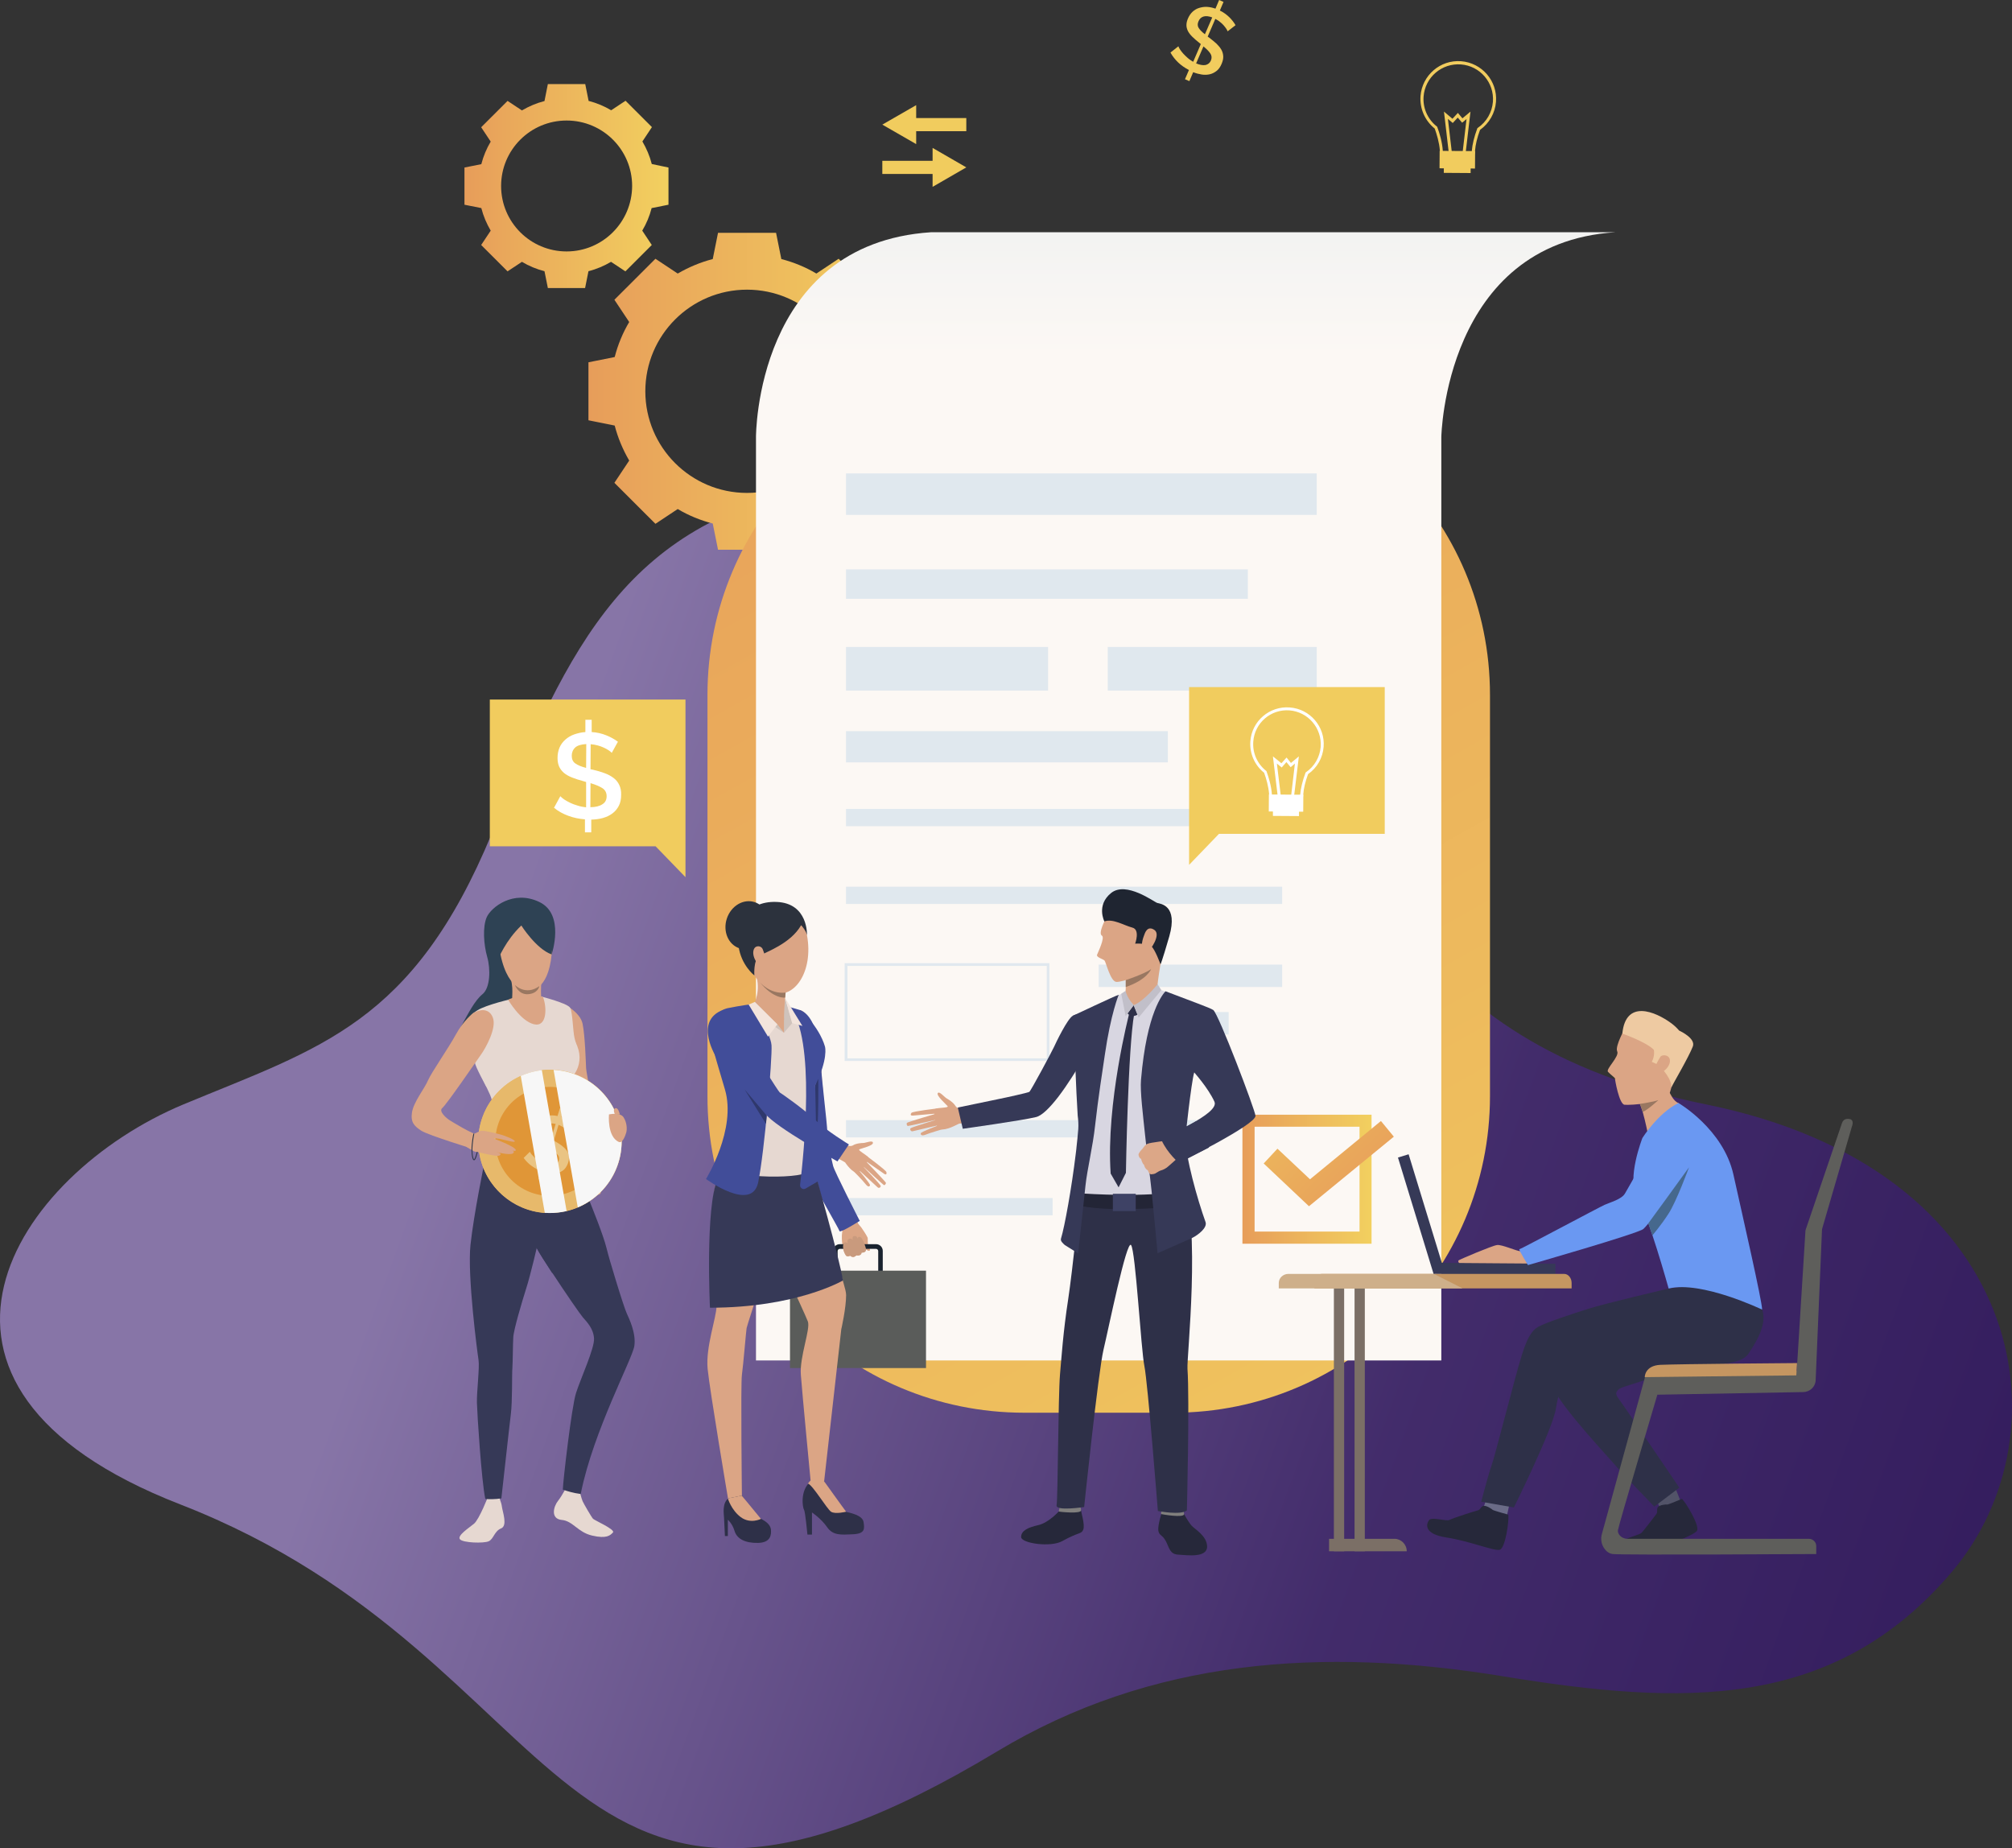 <svg width="884" height="812" viewBox="0 0 884 812" fill="none" xmlns="http://www.w3.org/2000/svg">
<rect x="0" y="0" width="884" height="812" fill="#333333" stroke="none"/>
<path opacity="0.75" d="M438.144 769.416C505.686 728.743 580.832 723.427 660.168 736.399C739.44 749.372 805.758 751.711 857.703 690.41C909.584 629.109 890.249 513.631 749.558 485.187C615.506 458.072 593.142 369.071 569.361 305.909C540.552 229.242 454.062 197.396 364.672 212.761C275.218 228.073 250.728 282.356 216.119 366.093C181.51 449.831 140.714 460.198 80.584 485.187C6.984 515.864 -55.532 608.533 79.166 660.903C255.046 729.328 241.705 887.659 438.144 769.416Z" fill="url(#paint0_linear)"/>
<path d="M386.373 156.848C384.956 151.38 382.767 146.233 379.998 141.472L386.502 131.693L377.486 122.686L368.471 113.679L358.683 120.177C353.918 117.347 348.766 115.224 343.292 113.808L340.974 102.292H328.224H315.474L313.155 113.808C307.682 115.224 302.53 117.411 297.765 120.177L287.977 113.679L278.961 122.686L269.946 131.693L276.45 141.472C273.616 146.233 271.491 151.38 270.075 156.848L258.548 159.164V171.902V184.641L270.075 186.957C271.491 192.425 273.681 197.572 276.45 202.333L269.946 212.112L278.961 221.119L287.977 230.125L297.765 223.628C302.53 226.458 307.682 228.581 313.155 229.997L315.474 241.513H328.224H340.974L343.292 229.997C348.766 228.581 353.918 226.394 358.683 223.628L368.471 230.125L377.486 221.119L386.502 212.112L379.998 202.333C382.831 197.572 384.956 192.425 386.373 186.957L397.9 184.641V171.902V159.164L386.373 156.848ZM328.224 216.551C303.56 216.551 283.533 196.543 283.533 171.902C283.533 147.262 303.56 127.254 328.224 127.254C352.887 127.254 372.914 147.262 372.914 171.902C372.914 196.543 352.887 216.551 328.224 216.551Z" fill="url(#paint1_linear)"/>
<path d="M286.367 72.055C285.465 68.516 284.049 65.235 282.245 62.147L286.431 55.842L280.636 50.052L274.84 44.262L268.529 48.444C265.503 46.642 262.154 45.227 258.612 44.327L257.131 36.928H248.953H240.71L239.229 44.391C235.688 45.291 232.403 46.707 229.312 48.508L223.002 44.327L217.206 50.117L211.41 55.907L215.596 62.212C213.793 65.235 212.376 68.581 211.475 72.119L204.069 73.599V81.769V89.94L211.475 91.419C212.376 94.958 213.793 98.239 215.596 101.327L211.41 107.632L217.206 113.422L223.002 119.212L229.312 115.03C232.339 116.832 235.688 118.247 239.229 119.148L240.71 126.546H248.889H257.067L258.548 119.148C262.09 118.247 265.374 116.832 268.465 115.03L274.776 119.212L280.571 113.422L286.367 107.632L282.181 101.327C283.984 98.303 285.401 94.958 286.302 91.419L293.708 89.94V81.769V73.599L286.367 72.055ZM248.953 110.463C233.047 110.463 220.168 97.596 220.168 81.705C220.168 65.814 233.047 52.947 248.953 52.947C264.859 52.947 277.738 65.814 277.738 81.705C277.673 97.596 264.794 110.463 248.953 110.463Z" fill="url(#paint2_linear)"/>
<path d="M450.06 620.637H515.422C592.31 620.637 654.645 558.361 654.645 481.546V305.268C654.645 228.453 592.31 166.177 515.422 166.177H450.06C373.172 166.177 310.837 228.453 310.837 305.268V481.546C310.773 558.361 373.107 620.637 450.06 620.637Z" fill="url(#paint3_linear)"/>
<path d="M424.559 73.535L409.748 64.978V70.64H387.66V76.43H409.748V82.091L424.559 73.535Z" fill="#F1CC5E"/>
<path d="M387.66 54.749L402.536 63.305V57.644H424.559V51.854H402.536V46.192L387.66 54.749Z" fill="#F1CC5E"/>
<path d="M639.64 72.827C637.837 72.698 636.163 71.99 634.875 70.897C633.394 69.61 632.621 67.937 632.621 66.136C632.363 62.598 631.269 58.995 630.367 56.486C626.053 53.012 623.734 47.736 624.121 42.203C624.829 33.068 632.814 26.184 641.958 26.892C651.102 27.599 657.993 35.577 657.284 44.713C656.898 49.666 654.322 54.17 650.265 57.065C649.042 60.41 648.269 63.498 648.076 66.265C648.011 69.932 644.534 72.891 640.284 72.827C640.091 72.891 639.898 72.827 639.64 72.827ZM641.894 28.307C633.458 27.664 626.117 33.969 625.473 42.397C625.087 47.479 627.276 52.433 631.333 55.585L631.462 55.714L631.526 55.907C632.492 58.48 633.651 62.405 633.909 66.136V66.2C633.909 67.616 634.553 68.902 635.712 69.932C636.935 70.961 638.545 71.54 640.22 71.54C643.761 71.54 646.595 69.224 646.659 66.265C646.917 63.37 647.69 60.089 649.042 56.486L649.106 56.293L649.299 56.164C653.163 53.526 655.546 49.345 655.932 44.713C656.576 36.285 650.265 28.951 641.894 28.307Z" fill="#F1CC5E"/>
<path d="M636.549 67.165L634.424 49.023L638.159 52.175L640.541 49.602L642.538 51.982L646.079 49.023L643.954 67.165L642.602 67.037L644.341 52.304L642.409 53.912L640.477 51.661L638.288 54.041L636.163 52.24L637.901 67.037L636.549 67.165Z" fill="#F1CC5E"/>
<path d="M646.171 71.26L634.387 71.18L634.354 75.941L646.139 76.021L646.171 71.26Z" fill="#F1CC5E"/>
<path d="M648.113 66.383L632.529 66.278L632.478 73.934L648.062 74.039L648.113 66.383Z" fill="#F1CC5E"/>
<path d="M539.376 13.768C539.247 13.446 539.054 12.996 538.732 12.545C538.41 12.095 538.024 11.58 537.573 11.066C537.122 10.551 536.543 10.036 535.963 9.586C535.383 9.071 534.675 8.685 533.967 8.299L530.618 16.084L531.262 16.534C532.486 17.435 533.516 18.335 534.482 19.172C535.383 20.072 536.092 20.909 536.607 21.809C537.122 22.71 537.38 23.675 537.444 24.704C537.508 25.734 537.251 26.828 536.736 28.05C536.156 29.401 535.448 30.43 534.546 31.138C533.645 31.846 532.679 32.36 531.584 32.618C530.489 32.875 529.266 32.939 528.042 32.746C526.819 32.553 525.531 32.232 524.243 31.717L522.569 35.641L520.637 34.805L522.376 30.752C520.637 29.851 519.027 28.758 517.675 27.471C516.322 26.184 515.163 24.704 514.262 23.096L517.739 20.33C517.868 20.78 518.125 21.23 518.512 21.809C518.898 22.389 519.349 22.968 519.929 23.611C520.508 24.254 521.152 24.833 521.86 25.477C522.569 26.12 523.406 26.635 524.243 27.149L527.592 19.365C527.463 19.236 527.334 19.107 527.205 19.043C527.076 18.914 526.948 18.85 526.819 18.721C525.66 17.821 524.629 16.92 523.792 16.084C522.955 15.247 522.376 14.475 521.925 13.639C521.538 12.803 521.281 11.966 521.281 11.066C521.281 10.165 521.474 9.2 521.925 8.171C522.44 6.948 523.148 5.919 523.985 5.147C524.823 4.375 525.788 3.796 526.883 3.474C527.978 3.152 529.073 2.959 530.296 3.024C531.52 3.088 532.743 3.345 534.031 3.796L535.641 0L537.573 0.836L535.963 4.632C537.573 5.404 538.925 6.433 540.084 7.527C541.243 8.685 542.145 9.843 542.853 11.066L539.376 13.768ZM526.561 9.393C526.11 10.422 526.11 11.387 526.626 12.224C527.141 13.06 528.042 14.025 529.395 15.054L532.614 7.656C531.069 7.077 529.781 6.948 528.751 7.27C527.72 7.591 527.012 8.299 526.561 9.393ZM532.035 26.57C532.486 25.477 532.421 24.447 531.777 23.482C531.133 22.517 530.103 21.488 528.751 20.394L525.531 27.857C527.141 28.5 528.493 28.758 529.652 28.565C530.747 28.307 531.584 27.664 532.035 26.57Z" fill="#F1CC5E"/>
<path d="M709.702 102.035C634.682 106.86 633.265 192.039 633.265 192.039V597.67H332.151V192.039C332.151 192.039 331.829 107.117 408.975 102.035H709.702Z" fill="url(#paint4_linear)"/>
<path d="M578.529 207.994H371.69V226.201H578.529V207.994Z" fill="#E0E8EE"/>
<path d="M548.263 250.134H371.69V263.065H548.263V250.134Z" fill="#E0E8EE"/>
<path d="M460.492 284.231H371.69V303.402H460.492V284.231Z" fill="#E0E8EE"/>
<path d="M578.529 284.231H486.701V303.402H578.529V284.231Z" fill="#E0E8EE"/>
<path d="M513.103 321.223H371.69V334.927H513.103V321.223Z" fill="#E0E8EE"/>
<path d="M531.005 355.385H371.69V362.977H531.005V355.385Z" fill="#E0E8EE"/>
<path d="M563.332 389.547H371.69V397.138H563.332V389.547Z" fill="#E0E8EE"/>
<path d="M461.072 466.105H371.111V423.129H461.072V466.105ZM372.335 464.947H459.913V424.352H372.335V464.947Z" fill="#E0E8EE"/>
<path d="M563.331 423.773H482.708V433.616H563.331V423.773Z" fill="#E0E8EE"/>
<path d="M539.827 444.617H482.708V454.461H539.827V444.617Z" fill="#E0E8EE"/>
<path d="M529.588 492.097H371.69V499.688H529.588V492.097Z" fill="#E0E8EE"/>
<path d="M462.488 526.323H371.69V533.914H462.488V526.323Z" fill="#E0E8EE"/>
<path d="M602.612 546.395H545.88V489.716H602.612V546.395ZM551.225 541.055H597.332V494.992H551.225V541.055Z" fill="url(#paint5_linear)"/>
<path d="M575.116 529.925L555.218 511.139L561.271 504.642L575.567 518.088L606.734 492.482L612.401 499.366L575.116 529.925Z" fill="url(#paint6_linear)"/>
<path d="M374.716 534.236C374.716 534.236 375.94 535.394 376.391 536.487C376.713 537.388 377.872 538.482 378.387 539.189C378.902 539.833 380.898 542.921 381.22 543.757C381.349 544.079 381.156 546.524 381.478 547.231C381.8 547.939 382.637 549.226 381.993 549.483C381.349 549.74 380.319 548.775 380.319 548.775C380.319 548.775 380.576 549.419 380.126 549.805C379.224 550.512 378.516 550.255 378.516 550.255C378.516 550.255 378.323 551.091 377.872 551.284C376.841 551.735 376.198 551.477 376.198 551.477C376.198 551.477 375.811 551.992 375.103 552.185C374.137 552.378 373.493 551.67 373.493 551.67C373.493 551.67 372.334 552.185 371.819 551.735C371.303 551.284 371.175 550.641 370.917 550.191C370.66 549.74 369.436 545.108 370.016 541.377C370.66 537.71 367.762 534.943 367.762 534.943L374.716 534.236Z" fill="#DBA585"/>
<path d="M384.891 562.543H368.986C367.376 562.543 366.023 561.256 366.023 559.583V549.547C366.023 547.939 367.311 546.588 368.986 546.588H384.891C386.501 546.588 387.854 547.874 387.854 549.547V559.583C387.854 561.256 386.501 562.543 384.891 562.543ZM368.986 548.646C368.47 548.646 368.02 549.097 368.02 549.611V559.648C368.02 560.162 368.47 560.613 368.986 560.613H384.891C385.406 560.613 385.857 560.162 385.857 559.648V549.611C385.857 549.097 385.406 548.646 384.891 548.646H368.986Z" fill="#1A232F"/>
<path d="M406.851 558.232H347.092V601.015H406.851V558.232Z" fill="#5A5C5A"/>
<path d="M351.599 443.781C351.599 443.781 348.508 443.845 347.22 452.981C345.932 462.116 348.379 465.976 348.701 469.772C349.023 473.568 353.467 498.144 353.595 499.237C353.724 500.331 354.304 513.391 356.042 516.865C357.781 520.339 370.596 540.026 370.789 540.991C370.982 541.956 377.035 537.581 377.035 537.581C377.035 537.581 366.99 516.543 366.41 514.163C365.831 511.783 361.774 499.495 362.418 495.763C363.062 492.032 360.615 471.38 360.872 469.064C361.001 466.748 357.459 445.196 351.599 443.781Z" fill="#DBA585"/>
<path d="M351.598 443.781C351.598 443.781 348.507 443.845 347.219 452.981C345.931 462.116 347.09 465.397 347.863 469.386C348.636 473.117 351.147 496.021 351.276 497.114C351.405 498.208 354.431 511.976 356.041 516.865C357.265 520.532 368.663 539.897 368.856 540.862C369.049 541.827 377.743 536.358 377.743 536.358C377.743 536.358 366.602 514.613 366.023 512.169C365.443 509.788 363.576 501.489 363.511 497.693C363.447 493.254 360.613 471.316 360.871 469.064C361 466.748 360.098 446.933 351.598 443.781Z" fill="#414D99"/>
<path d="M325.97 657.051C325.97 657.051 331.315 664.964 333.44 666.894C333.44 666.894 338.398 668.631 338.72 671.976C338.913 674.164 338.72 677.702 333.053 677.831C327.386 677.959 323.78 676.029 322.75 672.619C321.72 669.21 319.788 667.666 319.788 667.666V674.807H318.5C318.5 674.807 318.178 667.923 318.114 666.636C318.049 665.35 317.212 660.46 319.917 658.337C322.557 656.15 325.97 657.051 325.97 657.051Z" fill="#2E3048"/>
<path d="M362.095 650.746C362.095 650.746 362.996 652.933 364.735 655.185C366.023 656.858 370.016 663.677 371.754 664.192C373.493 664.642 378.902 665.607 379.417 668.631C379.868 671.655 380.126 673.777 374.781 674.035C369.436 674.292 365.959 674.614 363.383 670.882C360.807 667.151 356.75 664.449 356.75 664.449V674.164H354.754C354.754 674.164 353.788 663.999 353.273 663.291C352.693 662.583 351.276 654.799 356.235 650.746C361.129 646.693 362.095 650.746 362.095 650.746Z" fill="#2E3048"/>
<path d="M322.363 504.384C322.363 504.384 315.601 513.134 313.798 523.492C311.995 533.85 314.893 568.655 314.829 573.801C314.764 578.948 309.999 591.686 310.901 601.337C311.866 610.987 319.852 658.273 319.852 658.273L325.969 657.051C325.969 657.051 325.39 608.027 325.969 603.974C326.549 599.921 327.772 585.124 328.03 583.452C328.287 581.779 343.163 537.967 343.163 530.504C343.163 523.041 338.591 492.225 322.363 504.384Z" fill="#DBA585"/>
<path d="M356.171 507.858C356.171 507.858 367.247 549.998 368.535 555.852C369.823 561.706 371.755 566.532 371.755 568.976C371.755 574.702 369.63 583.966 369.63 583.966L362.096 650.746H356.171C356.171 650.746 352.436 611.759 351.857 603.91C351.277 596.061 356.171 583.902 354.948 580.557C353.724 577.211 335.758 538.739 335.758 538.739C335.758 538.739 322.106 495.57 356.171 507.858Z" fill="#DBA585"/>
<path d="M334.34 667.28C334.34 667.28 329.704 669.66 325.454 666.508C321.268 663.355 319.787 658.273 319.787 658.273L325.905 657.051L334.34 667.28Z" fill="#DBA585"/>
<path d="M371.755 664.127C371.755 664.127 366.989 665.35 365.122 664.127C363.319 662.905 357.072 652.418 355.012 651.775C355.012 651.775 357.008 647.722 362.031 650.681C362.095 650.746 370.402 662.39 371.755 664.127Z" fill="#DBA585"/>
<path d="M370.338 562.543C370.338 562.543 350.054 574.509 311.931 574.509C311.931 574.509 309.806 530.375 315.28 517.959C320.818 505.542 357.588 513.262 357.588 513.262C357.588 513.262 369.05 553.407 370.338 562.543Z" fill="#363957"/>
<path d="M342.583 440.5C342.583 440.5 348.507 443.266 350.568 443.717C352.629 444.103 360.549 454.46 361.966 458.192C363.383 461.988 361.966 467.585 359.068 474.276C356.17 480.902 358.875 483.154 357.587 489.78C356.299 496.407 355.14 510.496 355.398 514.163C355.655 517.83 322.234 518.538 314.571 511.847C314.571 511.847 322.234 500.395 323.2 498.723C324.166 497.114 323.393 488.172 322.492 485.856C321.59 483.54 315.601 464.046 315.601 464.046C315.601 464.046 310.707 449.056 315.15 445.647C319.014 442.623 329.511 441.594 331.378 440.95C333.246 440.243 338.719 439.921 342.583 440.5Z" fill="#E6D8D1"/>
<path d="M344.451 453.688L348.057 449.507L344.966 438.441C344.966 438.441 343.871 444.553 344.451 453.688Z" fill="#CFC3BC"/>
<path d="M335.114 398.618C338.591 397.395 351.535 394.372 354.561 410.841C357.588 427.311 348.508 439.02 340.136 435.932C331.765 432.844 326.613 421.457 326.098 412.771C325.647 404.022 330.735 400.226 335.114 398.618Z" fill="#DBA585"/>
<path d="M354.561 410.841C354.561 410.841 355.205 396.752 341.167 396.238C327.129 395.723 323.394 407.303 324.488 415.667C325.648 424.094 331.443 428.534 331.443 428.534C331.443 428.534 330.928 421.714 333.633 419.977C336.337 418.24 347.284 414.702 351.985 406.467C352.114 406.531 354.304 409.104 354.561 410.841Z" fill="#2C323D"/>
<path d="M324.873 416.611C329.772 418.221 335.238 414.985 337.083 409.382C338.928 403.779 336.453 397.932 331.554 396.322C326.656 394.712 321.189 397.949 319.344 403.552C317.499 409.154 319.975 415.001 324.873 416.611Z" fill="#2C323D"/>
<path d="M345.416 433.68C345.416 433.68 344.257 444.489 344.515 448.027C344.515 448.027 338.397 454.139 331.378 440.886C331.378 440.886 334.34 435.417 332.086 427.89C329.897 420.428 345.416 433.68 345.416 433.68Z" fill="#DBA585"/>
<path d="M344.451 448.027V453.689L337.432 448.413L344.451 448.027Z" fill="#DBA585"/>
<path d="M344.451 453.688L341.553 450.021L331.636 440.178L328.48 443.266L344.451 453.688Z" fill="#CFC3BC"/>
<path d="M330.284 441.143C330.284 441.143 338.591 453.688 338.977 459.221C339.364 464.754 335.886 506.121 333.117 519.438C330.348 532.756 310.192 517.959 310.192 517.959C310.192 517.959 323.715 496.085 318.499 478.586C313.283 461.087 311.416 454.074 311.416 454.074C311.416 454.074 313.219 444.36 319.53 442.944C325.132 441.786 330.284 441.143 330.284 441.143Z" fill="#414D99"/>
<path d="M362.481 459.864C362.481 459.864 363.962 465.14 358.167 476.849C358.167 476.849 358.231 491.774 358.424 496.471C358.618 501.167 359.712 518.795 359.712 518.795L353.981 522.14C352.822 522.848 351.405 521.883 351.534 520.532C353.144 507.086 358.489 456.133 347.026 442.43L351.598 443.781C351.598 443.781 359.712 450.472 362.481 459.864Z" fill="#414D99"/>
<path d="M335.114 417.018C334.599 415.731 332.925 415.345 331.894 416.117C330.929 416.824 330.349 419.076 331.894 421.907C333.44 424.802 338.978 426.796 335.114 417.018Z" fill="#DBA585"/>
<path d="M348.057 449.442L352.564 450.729L344.966 438.441L348.057 449.442Z" fill="#F3E4DC"/>
<path d="M341.553 450.021L337.432 455.426L328.932 441.336L331.636 440.178L341.553 450.021Z" fill="#F3E4DC"/>
<path d="M345.16 436.061L344.966 438.248C344.966 438.248 340.072 439.149 333.697 431.364C333.697 431.364 338.205 436.897 345.16 436.061Z" fill="#997761"/>
<path d="M370.274 502.326C370.274 502.326 373.172 504.191 374.782 503.162C376.199 502.261 378.646 502.133 379.418 502.133C380.449 502.068 383.475 500.782 383.54 502.068C383.604 503.355 378.646 504.449 377.615 504.899C376.649 505.349 381.028 507.472 381.479 508.502C381.994 509.531 378.002 516.608 375.168 514.742C372.335 512.941 370.467 509.081 369.952 508.888C369.373 508.695 367.827 507.665 367.827 507.665L370.274 502.326Z" fill="#DBA585"/>
<path d="M315.795 444.939C315.795 444.939 319.788 443.974 323.201 447.641C326.614 451.308 328.352 457.42 329.254 459.35C330.155 461.344 341.553 479.487 342.197 479.937C342.841 480.323 354.432 489.716 359.713 494.67C364.993 499.688 375.168 505.221 375.168 505.221L371.304 510.625C371.304 510.625 340.201 494.091 336.273 487.979C332.345 481.931 316.632 465.14 316.632 465.14C316.632 465.14 307.295 451.051 315.795 444.939Z" fill="#DBA585"/>
<path d="M380.899 507.923C380.899 507.923 389.206 514.034 389.464 514.935C389.657 515.836 389.335 516.222 388.498 515.707C387.725 515.192 380.255 509.981 380.255 509.981C380.255 509.981 388.884 518.924 389.206 519.567C389.399 519.953 388.755 520.854 388.305 520.597C387.854 520.339 378.774 511.976 378.774 511.976C378.774 511.976 386.824 520.339 386.952 520.983C387.017 521.562 386.244 522.205 385.6 521.626C384.956 521.047 377.036 513.713 377.036 513.713C377.036 513.713 382.509 520.146 382.252 520.725C382.123 521.111 381.608 521.883 380.255 520.146C378.903 518.409 375.232 514.742 375.232 514.742L380.899 507.923Z" fill="#DBA585"/>
<path d="M359.519 473.954C359.519 473.954 359.777 492.611 358.682 501.618L358.167 476.913L359.519 473.954Z" fill="#2F386C"/>
<path d="M317.856 443.588C317.856 443.588 320.11 443.974 323.587 447.641C327 451.308 328.739 457.42 329.64 459.35C330.542 461.344 341.94 479.486 342.584 479.937C343.228 480.323 352.758 486.885 357.974 491.839C363.19 496.857 372.978 502.776 372.978 502.776L367.956 510.238C367.956 510.238 340.523 495.055 336.209 489.265C331.572 483.089 315.022 465.011 315.022 465.011C315.022 465.011 304.268 448.541 317.856 443.588Z" fill="#414D99"/>
<path d="M380.384 548.26C380.384 548.26 379.29 544.079 378.002 543.5C376.649 542.856 376.971 544.4 376.971 544.4C376.971 544.4 376.714 542.921 375.426 542.985C374.202 543.049 374.653 544.851 374.653 544.851C374.653 544.851 374.138 543.757 372.979 544.272C371.82 544.786 372.528 546.202 372.528 546.202C372.528 546.202 370.918 545.044 370.532 546.588C369.888 549.225 371.82 551.67 371.82 551.67C371.82 551.67 372.464 552.249 373.558 551.606C373.558 551.606 374.846 553.021 376.263 551.477C376.263 551.477 378.388 552.056 378.581 550.255C378.517 550.255 380.964 550.641 380.384 548.26Z" fill="#C99A7D"/>
<path d="M336.53 493.705L327.128 478.586C327.128 478.586 335.113 488.043 335.95 489.008C336.787 490.038 336.852 490.102 336.852 490.102C336.852 490.102 336.658 493.19 336.53 493.705Z" fill="#2F386C"/>
<path d="M608.408 301.859H522.44V366.322V379.961L535.577 366.322H608.408V301.859Z" fill="#F1CC5E"/>
<path d="M215.21 307.327H301.178V371.791V385.365L288.041 371.791H215.21V307.327Z" fill="#F1CC5E"/>
<path d="M564.426 355.385C562.687 355.256 561.013 354.613 559.789 353.519C558.373 352.297 557.6 350.624 557.6 348.887C557.342 345.477 556.312 341.939 555.41 339.494C551.225 336.149 548.971 331.002 549.357 325.662C550.001 316.784 557.793 310.093 566.68 310.801C575.566 311.444 582.263 319.229 581.555 328.107C581.169 332.932 578.721 337.307 574.729 340.073C573.505 343.354 572.797 346.378 572.604 349.016C572.54 352.554 569.191 355.449 565.07 355.385C564.812 355.449 564.619 355.449 564.426 355.385ZM566.551 312.088C558.373 311.444 551.225 317.621 550.645 325.791C550.259 330.745 552.384 335.57 556.312 338.658L556.441 338.787L556.505 338.98C557.407 341.489 558.566 345.285 558.823 348.952V349.016C558.823 350.367 559.467 351.654 560.562 352.619C561.721 353.648 563.331 354.163 565.005 354.163C568.418 354.163 571.187 351.911 571.252 349.08C571.509 346.25 572.282 343.033 573.57 339.559L573.634 339.366L573.827 339.237C577.562 336.664 579.881 332.611 580.267 328.107C580.847 319.872 574.729 312.731 566.551 312.088Z" fill="white"/>
<path d="M561.4 349.917L559.274 332.289L563.009 335.313L565.263 332.804L567.195 335.184L570.672 332.289L568.547 349.917L567.259 349.724L568.934 335.441L567.066 337.05L565.199 334.798L563.138 337.178L561.013 335.441L562.752 349.724L561.4 349.917Z" fill="white"/>
<path d="M570.761 353.887L559.299 353.811L559.268 358.443L570.73 358.52L570.761 353.887Z" fill="white"/>
<path d="M572.639 349.139L557.506 349.037L557.455 356.5L572.588 356.602L572.639 349.139Z" fill="white"/>
<path d="M268.787 330.745C268.465 330.359 268.014 330.037 267.37 329.587C266.726 329.201 266.018 328.751 265.245 328.429C264.408 328.043 263.506 327.721 262.541 327.464C261.575 327.207 260.544 327.014 259.514 326.949L259.45 337.95L260.48 338.143C262.412 338.594 264.15 339.108 265.696 339.688C267.241 340.267 268.529 340.974 269.624 341.811C270.719 342.647 271.491 343.612 272.071 344.834C272.651 346.057 272.973 347.472 272.908 349.209C272.908 351.075 272.586 352.683 271.878 354.034C271.17 355.385 270.268 356.479 269.044 357.38C267.821 358.28 266.469 358.924 264.859 359.374C263.249 359.824 261.575 360.017 259.772 360.082V365.679H257.002V359.953C254.427 359.76 251.98 359.245 249.726 358.409C247.408 357.573 245.283 356.415 243.415 354.87L246.184 349.788C246.57 350.238 247.15 350.689 247.858 351.203C248.631 351.718 249.468 352.168 250.499 352.683C251.464 353.133 252.559 353.584 253.783 353.905C254.942 354.291 256.23 354.549 257.518 354.677V343.548C257.324 343.483 257.067 343.419 256.874 343.355C256.616 343.29 256.423 343.226 256.23 343.162C254.362 342.647 252.688 342.132 251.271 341.553C249.855 340.974 248.695 340.331 247.794 339.559C246.892 338.787 246.184 337.886 245.669 336.792C245.218 335.763 244.961 334.476 244.961 332.997C244.961 331.26 245.283 329.716 245.862 328.365C246.442 327.014 247.343 325.856 248.438 324.891C249.533 323.925 250.821 323.153 252.302 322.639C253.783 322.124 255.393 321.738 257.196 321.609V316.205H259.965V321.609C262.283 321.738 264.408 322.253 266.34 323.025C268.272 323.797 270.01 324.762 271.491 325.856L268.787 330.745ZM251.207 332.032C251.207 333.511 251.722 334.669 252.752 335.377C253.783 336.149 255.393 336.792 257.518 337.371L257.582 326.885C255.393 327.014 253.783 327.464 252.752 328.365C251.722 329.33 251.207 330.552 251.207 332.032ZM266.533 349.788C266.533 348.244 265.889 347.022 264.666 346.25C263.442 345.478 261.703 344.706 259.45 344.062L259.385 354.613C261.639 354.613 263.442 354.163 264.666 353.326C265.953 352.554 266.533 351.332 266.533 349.788Z" fill="white"/>
<path d="M672.547 549.033C672.547 549.033 669.52 549.676 668.039 549.676C666.558 549.74 659.861 546.652 657.736 546.974C655.611 547.231 641.572 553.214 640.928 553.665C640.284 554.115 641.25 555.08 641.25 555.08L673.384 555.466L672.547 549.033Z" fill="#DBA585"/>
<path d="M629.853 559.68L683.365 560.084L683.402 555.195L629.89 554.79L629.853 559.68Z" fill="#363957"/>
<path d="M614.216 508.531L629.863 559.657L634.543 558.227L618.896 507.101L614.216 508.531Z" fill="#363957"/>
<path d="M727.54 658.53L729.601 662.969C729.601 662.969 738.294 659.753 738.358 659.624C738.423 659.495 735.976 653.448 735.976 653.448L727.54 658.53Z" fill="#525368"/>
<path d="M653.099 658.466L650.717 665.479C650.717 665.479 660.247 667.602 661.664 667.473C661.793 667.473 663.467 659.495 663.467 659.495L653.099 658.466Z" fill="#6A6B87"/>
<path d="M662.695 665.414C662.695 665.414 656.062 663.613 655.804 663.291C655.611 663.034 653.164 661.361 651.876 661.554C650.588 661.747 650.524 663.291 649.236 663.549C647.948 663.87 638.224 666.958 636.872 667.73C635.52 668.502 629.08 666.186 627.857 667.859C626.633 669.532 625.41 673.907 635.52 675.451C645.63 676.995 656.448 681.498 658.895 680.855C661.407 680.276 663.081 668.116 662.695 665.414Z" fill="#26283A"/>
<path d="M739.002 658.466C739.002 658.466 732.82 661.104 732.498 660.975C732.176 660.846 729.343 661.104 728.506 662.004C727.669 662.905 728.506 664.128 727.733 665.157C726.96 666.122 722.581 671.976 721.294 673.327C720.263 674.421 714.468 675.45 712.6 677.381C711.183 678.86 712.858 684.65 722.646 681.884C732.241 679.182 744.089 674.485 745.571 672.555C746.987 670.625 740.934 660.332 739.002 658.466Z" fill="#26283A"/>
<path d="M732.691 570.971C732.691 570.971 705.516 583.066 699.785 587.183C694.054 591.3 681.432 598.892 680.982 600.758C680.531 602.623 678.084 600.822 682.527 610.086C686.97 619.35 708.157 641.739 710.088 644.184C712.149 646.693 726.831 661.876 726.831 661.876L737.843 653.577C737.843 653.577 716.657 622.439 713.566 617.871C710.475 613.303 709.122 612.595 710.926 610.601C712.729 608.607 720.005 608.607 757.29 593.166C761.025 591.622 771.393 588.019 772.81 583.066C775.257 574.059 773.132 562.607 763.15 557.525C753.105 552.507 732.691 570.971 732.691 570.971Z" fill="#2E3048"/>
<path d="M719.748 483.669C720.006 483.862 720.264 484.312 720.521 484.955C720.908 485.856 721.294 487.143 721.745 488.494C722.968 492.804 724.063 498.337 724.063 498.337C724.063 498.337 739.582 485.406 737.393 484.569C735.203 483.733 733.593 480.001 733.593 480.001C733.593 480.001 718.139 482.189 719.748 483.669Z" fill="#DBA585"/>
<path d="M733.078 566.082C733.078 566.082 705.001 572.708 698.111 574.895C691.156 577.083 679.243 581.007 676.023 582.809C674.349 583.774 671.709 585.253 668.618 595.354C665.076 606.805 657.027 639.166 655.224 644.184C654.064 647.336 650.78 659.753 650.78 659.753L665.14 662.262C665.14 662.262 682.205 627.907 683.622 618.772C685.94 603.331 691.929 603.267 694.376 601.852C696.823 600.436 708.414 603.074 749.821 599.793C753.942 599.471 765.275 599.278 768.173 594.775C773.454 586.733 778.799 577.597 770.556 569.491C762.249 561.449 733.078 566.082 733.078 566.082Z" fill="#2E3048"/>
<path d="M714.274 451.18C714.274 451.18 709.445 459.543 710.539 461.859C711.634 464.111 705.452 469.644 706.483 470.866C707.513 472.024 709.574 473.439 709.574 473.825C709.509 474.147 711.377 485.084 713.759 485.341C716.142 485.599 732.434 484.762 733.786 479.68C735.139 474.597 739.131 463.467 740.033 461.344C740.934 459.221 731.532 443.202 714.274 451.18Z" fill="#DBA585"/>
<path d="M734.366 449.571C735.719 450.601 736.813 451.63 737.715 452.724C738.81 453.238 745.056 456.326 743.768 459.736C742.029 464.304 734.882 476.463 734.302 477.75C734.238 477.943 734.238 477.621 734.302 476.913C733.851 472.603 728.571 467.778 728.571 467.778L725.737 466.491C727.219 463.725 726.639 461.216 726.639 461.216C723.419 457.806 712.794 454.075 712.794 454.075C714.275 438.956 727.219 444.296 734.366 449.571Z" fill="#EECAA2"/>
<path d="M729.537 464.239C730.31 463.081 734.238 463.274 733.658 466.684C733.079 470.094 728.185 472.796 727.154 471.252C726.124 469.708 728.764 465.462 729.537 464.239Z" fill="#DBA585"/>
<path d="M737.457 484.569C737.457 484.569 757.162 496.021 761.605 516.029C766.049 536.037 774.098 571.164 774.227 575.346C774.227 575.346 747.567 562.543 733.143 566.081C733.143 566.081 724.063 533.464 719.298 525.744C714.532 518.023 721.616 499.945 721.616 499.945C721.616 499.945 728.377 489.073 737.457 484.569Z" fill="#6A98F2"/>
<path d="M809.258 493.512L793.417 540.026C793.288 540.348 793.224 540.734 793.224 541.12L789.424 602.238L723.097 603.717L703.778 674.035C703.199 676.158 703.585 678.474 704.873 680.276C705.71 681.498 706.934 682.527 708.608 682.72C712.794 683.235 797.989 682.72 797.989 682.72V679.182C797.989 677.445 796.508 676.03 794.769 676.03H714.983C713.695 676.03 712.407 675.451 711.57 674.421C711.119 673.842 710.733 673.07 710.862 672.234C711.184 669.982 728.184 612.724 728.184 612.724L792.322 611.566C795.22 611.502 797.602 609.25 797.731 606.419L800.5 540.669C800.5 540.219 800.565 539.833 800.693 539.447L813.637 494.992C813.637 494.992 814.989 491.904 812.478 491.582C810.16 491.26 809.516 492.74 809.258 493.512Z" fill="#5E5E5B"/>
<path d="M722.647 605.004C722.647 605.004 722.582 599.922 729.537 599.6C737.522 599.214 789.553 598.828 789.553 598.828L789.231 604.232L722.647 605.004Z" fill="#C59661"/>
<path d="M690.513 563.637V566.017H577.499V563.637C577.499 561.449 578.98 559.648 580.848 559.648H687.229C689.032 559.648 690.513 561.449 690.513 563.637Z" fill="#C59661"/>
<path d="M618.068 681.498H583.938V676.03H612.659C615.621 676.03 618.068 678.474 618.068 681.498Z" fill="#7B6F66"/>
<path d="M590.571 566.017H586.063V681.498H590.571V566.017Z" fill="#7B6F66"/>
<path d="M599.651 566.017H595.144V681.498H599.651V566.017Z" fill="#7B6F66"/>
<path d="M720.521 484.955C720.907 485.856 721.293 487.143 721.744 488.494C724.062 487.529 728.506 483.411 728.634 483.283C726.767 484.055 720.521 484.955 720.521 484.955Z" fill="#997761"/>
<path d="M642.603 566.017H561.851V563.637C561.851 561.449 563.718 559.648 566.101 559.648H629.981L642.603 566.017Z" fill="#CEAF8A"/>
<path d="M728.764 500.074C728.764 500.074 724.063 506.701 721.165 511.719C717.881 517.444 714.661 523.042 713.953 524.328C712.472 526.902 707.32 528.253 705.066 529.282C702.941 530.183 667.974 548.904 667.524 548.84C667.073 548.775 671.323 555.788 671.323 555.788C671.323 555.788 719.877 541.892 722.067 539.897C724.256 537.903 730.76 528.832 733.4 525.1C735.912 521.562 739.775 515.707 741.836 513.198C744.154 510.368 748.92 500.782 742.802 495.957C735.01 489.781 730.696 497.243 728.764 500.074Z" fill="#6A98F2"/>
<path d="M742.093 512.812C742.093 512.812 736.491 528.06 733.078 533.206C729.729 538.417 725.994 542.728 725.994 542.728L724.191 537.452C724.191 537.517 738.745 517.509 742.093 512.812Z" fill="#46688D"/>
<path d="M214.694 656.858C214.694 656.858 210.573 667.537 208.255 669.403C206.001 671.269 200.785 674.614 202.073 676.223C203.361 677.831 212.505 678.088 214.694 677.123C216.884 676.158 217.206 672.62 220.168 671.462C223.066 670.304 220.876 664.321 220.554 662.133C220.168 659.303 219.395 658.917 219.395 657.437C219.46 655.957 214.694 656.858 214.694 656.858Z" fill="#E6D8D1"/>
<path d="M254.426 654.092C254.426 654.092 255.457 658.402 255.972 659.496C256.487 660.654 259.836 666.444 260.544 667.216C261.188 667.924 270.525 671.977 269.302 673.263C268.078 674.55 266.533 676.094 260.158 674.614C253.782 673.135 251.786 668.181 246.763 667.731C241.741 667.216 243.222 661.747 245.218 659.303C247.15 656.858 249.21 652.612 249.21 652.612L254.426 654.092Z" fill="#E6D8D1"/>
<path d="M278.704 591.301C277.867 597.027 260.802 628.486 255.264 655.764C255.2 655.957 255.135 656.15 255.135 656.343C251.98 655.957 249.082 655.057 247.279 654.413C247.408 650.36 251.143 618.064 253.075 612.017C255.071 605.712 261.253 592.33 260.995 588.02C260.738 583.709 257.969 580.879 256.101 578.756C255.007 577.533 248.309 567.819 242.836 559.455C239.68 554.63 236.911 550.32 235.881 548.325C235.559 547.746 235.43 547.36 235.43 547.232C235.43 545.687 211.218 503.87 254.298 510.689C254.298 510.689 255.393 517.766 255.651 519.053C255.779 519.889 259.45 528.446 262.541 536.616C264.215 541.055 265.761 545.366 266.469 548.261C267.306 551.671 268.852 556.817 270.397 561.9C272.522 568.912 274.712 575.603 275.356 576.954C276.386 579.27 279.541 585.639 278.704 591.301Z" fill="#363957"/>
<path d="M236.331 546.138C236.331 546.138 233.047 560.356 231.179 566.082C229.376 571.807 225.641 584.288 225.513 587.569C225.319 590.85 225.319 597.992 225.126 600.951C224.869 603.846 225.191 615.555 224.418 621.538C223.645 627.521 220.554 656.343 220.297 658.145C220.297 658.209 220.297 658.209 220.297 658.273C217.399 658.724 215.016 658.659 213.213 658.531V658.466C211.539 650.553 209.671 621.088 209.543 616.327C209.414 611.566 210.766 600.758 210.251 597.477C209.736 594.196 205.292 560.549 206.709 546.91C208.19 533.271 212.827 510.818 212.827 510.818C212.827 510.818 261.252 493.383 236.331 546.138Z" fill="#363957"/>
<path d="M258.032 523.556C257.904 522.334 256.616 513.842 255.521 508.373C254.426 502.905 253.525 497.887 252.881 495.699C252.816 495.571 252.752 495.313 252.687 494.992C252.301 493.383 251.464 489.781 250.498 486.371C250.434 486.113 250.369 485.92 250.305 485.663V484.376C249.661 482.06 250.691 480.838 250.884 479.037C250.949 478.522 250.949 477.879 250.756 477.235V477.171C250.047 474.019 249.532 471.316 249.532 469.837C249.532 464.883 247.214 440.822 247.214 440.822C247.214 440.822 254.877 444.424 255.972 449.764C257.066 455.104 257.388 466.942 257.517 469.322C257.646 471.767 261.445 489.974 261.832 494.091C262.218 498.208 262.733 501.747 263.57 504.513C264.407 507.28 263.699 521.498 263.957 523.685C264.279 525.937 258.161 524.779 258.032 523.556Z" fill="#DBA585"/>
<path d="M242.384 419.27C242.384 419.27 248.373 401.642 236.911 396.238C225.448 390.769 215.725 398.683 213.857 402.929C211.99 407.175 212.505 414.959 214.05 420.363C215.596 425.768 215.403 434.002 211.99 436.769C208.577 439.535 205.55 445.518 202.781 450.601C200.012 455.683 227.316 438.635 227.316 438.635L242.384 419.27Z" fill="#2E4254"/>
<path d="M232.146 399.197C232.146 399.197 244.059 402.736 242.385 419.27C240.71 435.804 232.918 434.967 232.146 435.096C231.437 435.225 222.164 435.804 219.267 415.796C216.304 395.659 232.146 399.197 232.146 399.197Z" fill="#DBA585"/>
<path d="M237.813 437.798C237.813 437.798 249.404 440.758 250.499 442.752C251.593 444.682 251.722 453.174 252.43 456.005C253.139 458.771 254.749 464.754 253.654 467.199C252.559 469.644 251.336 471.96 251.722 473.633C252.108 475.305 253.074 480.066 252.237 483.733C251.4 487.4 250.885 494.927 251.98 500.138C253.074 505.35 254.169 509.982 254.298 510.818C254.427 511.654 212.956 510.818 212.956 510.818C212.956 510.818 216.305 499.173 217.528 496.471C218.752 493.769 216.433 483.476 215.339 481.031C214.244 478.586 209.479 468.743 209.479 467.649C209.479 467.649 204.456 450.536 204.907 449.893C205.357 449.314 205.1 446.741 209.865 443.781C213.536 441.53 224.354 438.827 227.445 438.313C230.407 437.862 237.813 437.798 237.813 437.798Z" fill="#E6D8D1"/>
<path d="M237.813 432.008C237.813 432.008 237.297 437.927 238.328 441.272C239.358 444.682 226.414 444.489 225.384 441.916C224.354 439.342 225.899 435.74 224.483 430.271C223.066 424.867 237.813 432.008 237.813 432.008Z" fill="#DBA585"/>
<path d="M249.598 452.338C249.598 452.338 252.882 456.584 254.17 461.216C255.329 465.398 254.299 469.644 251.658 472.86C251.658 472.86 240.647 472.281 236.719 472.41C232.855 472.474 220.555 473.825 213.729 477.557C213.729 477.557 208.578 468.164 208.706 466.877C208.835 465.591 211.991 456.841 217.013 455.876C226.286 454.075 232.468 465.655 235.366 465.333C238.264 465.012 240.26 453.624 249.598 452.338Z" fill="#E6D8D1"/>
<path d="M229.055 406.596C229.055 406.596 235.559 416.889 242.32 419.27C242.32 419.27 246.055 402.028 230.665 398.361C215.274 394.758 217.721 415.796 218.816 421.393C218.88 421.457 222.1 413.158 229.055 406.596Z" fill="#2E4254"/>
<path d="M226.222 432.716C226.222 432.716 230.923 437.605 236.976 433.23C236.976 433.23 236.461 436.383 232.146 436.769C227.832 437.155 226.222 432.716 226.222 432.716Z" fill="#997761"/>
<path d="M242.77 559.519C239.615 554.694 236.846 550.384 235.815 548.39C235.815 548.39 240.066 537.646 240.516 533.464C240.967 529.218 242.77 559.519 242.77 559.519Z" fill="#363957"/>
<path d="M223.259 439.213C223.259 439.213 228.604 448.478 234.528 449.957C240.452 451.437 240.324 442.43 238.585 438.055C238.585 438.055 238.392 437.605 232.596 437.476C226.543 437.348 223.259 439.213 223.259 439.213Z" fill="#DBA585"/>
<path d="M241.612 532.887C259.004 532.887 273.102 518.802 273.102 501.427C273.102 484.052 259.004 469.967 241.612 469.967C224.221 469.967 210.123 484.052 210.123 501.427C210.123 518.802 224.221 532.887 241.612 532.887Z" fill="#E7B96B"/>
<path d="M248.953 532.048L238.07 470.158C254.491 468.228 269.753 479.487 272.651 495.957C275.549 512.491 265.052 528.253 248.953 532.048Z" fill="#E7B96B"/>
<path d="M210.638 506.894C208.062 492.354 215.919 478.458 228.798 472.732L239.359 532.885C225.256 531.856 213.15 521.369 210.638 506.894Z" fill="#E7B96B"/>
<path d="M241.612 525.358C254.842 525.358 265.567 514.643 265.567 501.425C265.567 488.208 254.842 477.493 241.612 477.493C228.382 477.493 217.657 488.208 217.657 501.425C217.657 514.643 228.382 525.358 241.612 525.358Z" fill="#E09637"/>
<path d="M250.498 498.273C250.37 498.015 250.112 497.629 249.854 497.308C249.532 496.922 249.146 496.536 248.695 496.15C248.244 495.764 247.729 495.378 247.214 495.056C246.635 494.734 246.055 494.413 245.411 494.155L243.35 501.104L243.93 501.425C245.025 502.069 246.055 502.712 246.892 503.355C247.729 503.999 248.438 504.706 248.953 505.414C249.468 506.122 249.79 506.894 249.919 507.794C250.048 508.631 249.983 509.596 249.661 510.689C249.275 511.847 248.76 512.812 248.116 513.52C247.472 514.228 246.635 514.742 245.733 515.064C244.832 515.386 243.801 515.579 242.771 515.514C241.676 515.514 240.581 515.321 239.422 515L238.392 518.538L236.653 518.024L237.748 514.421C236.203 513.842 234.721 513.07 233.434 512.105C232.146 511.14 231.051 510.046 230.085 508.695L232.79 505.993C232.983 506.315 233.24 506.765 233.627 507.215C234.013 507.666 234.464 508.116 234.979 508.631C235.494 509.081 236.138 509.596 236.782 510.046C237.49 510.496 238.199 510.882 238.972 511.204L241.032 504.256C240.903 504.192 240.775 504.063 240.646 503.999C240.517 503.934 240.388 503.87 240.259 503.741C239.165 503.098 238.263 502.455 237.49 501.811C236.718 501.232 236.138 500.589 235.687 499.881C235.237 499.238 234.979 498.53 234.915 497.758C234.786 496.986 234.915 496.15 235.172 495.249C235.494 494.155 236.009 493.255 236.589 492.483C237.233 491.775 238.006 491.196 238.843 490.746C239.744 490.36 240.646 490.102 241.676 490.038C242.706 489.974 243.801 490.038 244.96 490.295L245.991 486.885L247.729 487.4L246.699 490.81C248.116 491.325 249.404 492.032 250.434 492.869C251.529 493.705 252.43 494.67 253.139 495.635L250.498 498.273ZM239.165 495.828C238.907 496.793 238.972 497.565 239.487 498.208C240.002 498.852 240.903 499.559 242.127 500.331L244.123 493.769C242.771 493.448 241.612 493.448 240.839 493.834C240.002 494.22 239.487 494.863 239.165 495.828ZM245.54 509.853C245.862 508.888 245.669 507.987 245.025 507.28C244.381 506.572 243.415 505.736 242.127 504.964L240.131 511.59C241.547 511.976 242.771 512.04 243.672 511.783C244.638 511.461 245.218 510.818 245.54 509.853Z" fill="#EAC483"/>
<path d="M253.847 530.44C267.112 524.907 275.226 510.754 272.65 496.021C270.075 481.288 257.582 470.737 243.222 470.03L253.847 530.44Z" fill="#F7F7F7"/>
<path d="M239.359 532.821L228.798 472.668C231.116 471.638 233.563 470.866 236.203 470.416C236.847 470.287 237.427 470.223 238.071 470.159L248.954 532.049C248.374 532.177 247.73 532.306 247.086 532.435C244.446 532.885 241.87 533.014 239.359 532.821Z" fill="#F7F7F7"/>
<path d="M207.933 445.004C207.933 445.004 203.618 448.349 200.334 454.397C197.05 460.444 189.516 471.188 188.035 474.662C186.554 478.2 181.724 484.119 181.016 488.687C180.307 493.19 182.175 494.799 185.073 496.729C187.97 498.659 208.706 505.028 208.706 505.028C208.706 505.028 212.376 499.174 210.509 498.788C207.16 498.08 199.046 493.062 197.694 492.225C196.213 491.325 192.542 488.237 194.345 486.757C196.149 485.277 208.577 467.199 211.088 463.661C213.664 460.122 218.236 451.501 216.562 447.127C214.952 442.816 210.96 443.331 207.933 445.004Z" fill="#DBA585"/>
<path d="M206.323 497.694C206.323 497.694 207.289 498.209 208.19 498.08C209.736 497.823 211.217 495.957 213.085 497.115C214.952 498.273 212.698 504.899 211.603 505.8C210.509 506.701 207.482 505.864 203.876 503.034C200.27 500.139 206.323 497.694 206.323 497.694Z" fill="#DBA585"/>
<path d="M212.441 496.793C212.441 496.793 215.789 497.308 219.395 498.273C222.551 499.109 226.093 500.718 226.157 501.361C226.221 502.133 222.808 500.975 219.589 500.332C216.626 499.753 217.077 500.332 217.077 500.332C217.077 500.332 216.948 500.139 220.039 501.425C223.388 502.776 226.608 504.449 226.608 505.221C226.608 505.607 226.415 505.736 225.127 505.478C225.835 505.8 225.835 506.057 225.706 506.315C225.127 507.794 219.911 506.572 217.85 506.057C219.46 506.443 220.555 506.894 219.524 507.601C218.365 508.373 211.088 506.315 208.384 505.8C205.55 505.221 212.441 496.793 212.441 496.793Z" fill="#DBA585"/>
<path d="M267.563 489.588C267.563 489.588 272.393 488.494 273.939 490.81C275.484 493.126 275.548 496.085 275.162 497.501C274.776 498.852 273.552 502.39 271.878 501.682C266.662 499.302 267.563 489.588 267.563 489.588Z" fill="#DBA585"/>
<path d="M272.329 489.588C272.329 489.588 271.685 486.371 270.332 486.886C269.045 487.465 270.204 489.588 270.204 489.588H272.329Z" fill="#DBA585"/>
<path d="M209.929 506.122C209.028 509.724 208.512 509.724 208.255 509.724C207.869 509.724 207.675 509.145 207.547 508.759C207.289 507.73 207.16 506.443 207.16 505.157C207.16 501.94 207.869 498.595 207.997 498.08C207.997 498.016 207.997 497.951 207.997 497.951L208.19 498.015H208.384C208.384 498.08 207.547 501.876 207.547 505.35C207.547 506.508 207.675 507.666 207.933 508.631C208.126 509.274 208.255 509.338 208.255 509.338C208.255 509.338 208.448 509.274 208.706 508.631C208.899 508.18 209.156 507.344 209.543 505.993C209.672 506.122 209.8 506.122 209.929 506.122Z" fill="#2D374B"/>
<path d="M519.864 664.514C519.864 664.514 522.053 668.567 523.47 670.175C524.887 671.783 530.296 674.679 530.36 679.439C530.36 684.586 521.216 683.171 517.61 682.978C514.004 682.785 513.746 680.018 512.265 677.123C510.784 674.228 509.239 674.679 508.917 672.362C508.659 669.982 510.398 664.578 510.398 664.578H519.864V664.514Z" fill="#26283A"/>
<path d="M465.192 663.999C465.192 663.999 460.749 668.953 456.306 669.982C451.798 671.012 448.707 672.363 448.643 675.193C448.578 678.024 461.586 679.89 466.674 677.059C474.337 672.813 475.109 674.1 475.947 671.977C476.784 669.854 474.916 664.128 474.981 663.484C475.109 662.584 465.192 663.999 465.192 663.999Z" fill="#26283A"/>
<path d="M465.708 661.683C465.708 661.683 465.128 663.999 465.192 664.063C465.257 664.128 475.303 665.286 474.981 663.42C474.723 661.94 474.401 660.268 474.401 660.268L465.708 661.683Z" fill="#807F7D"/>
<path d="M510.462 662.905C510.462 662.905 510.012 665.093 510.14 665.157C510.205 665.221 520.315 667.023 520.25 665.157C520.186 663.677 519.349 662.005 519.349 662.005L510.462 662.905Z" fill="#807F7D"/>
<path d="M474.853 523.299C474.853 523.299 471.182 558.683 469.315 570.842C467.125 584.996 466.352 596.705 465.708 604.039C464.936 613.239 464.807 658.659 464.227 661.297C463.712 663.999 476.334 662.069 476.334 662.069C476.334 662.069 482.516 602.817 484.834 592.974C487.023 583.838 495.008 544.465 496.94 546.974C498.936 549.483 501.319 592.909 502.8 600.115C504.281 607.32 508.725 663.806 508.725 663.806C508.725 663.806 518.77 665.8 521.475 663.549C521.475 663.549 522.698 614.912 521.732 601.337C521.346 596.19 527.786 539.511 519.543 516.737C515.229 504.706 474.853 523.299 474.853 523.299Z" fill="#2E3048"/>
<path d="M507.565 515.45C507.565 515.45 505.118 511.783 502.542 511.333C499.966 510.882 538.024 492.483 537.959 485.92C537.895 480.581 524.629 470.737 524.629 470.737V470.673C524.372 471.702 519.993 487.464 519.864 494.477C519.735 501.747 520.315 526.837 520.315 526.837L510.527 529.475L479.359 529.732L472.211 526.837C472.211 526.837 472.984 518.795 473.306 513.134C473.499 509.531 474.208 503.098 474.015 496.857C474.015 496.857 474.143 490.231 473.499 487.4C473.435 474.855 472.662 462.374 472.662 462.374C472.212 456.648 471.954 451.373 471.761 446.355C473.113 445.647 474.787 444.746 476.14 444.167C480.261 442.237 485.928 439.599 489.598 437.927C491.723 436.962 493.848 436.254 493.848 436.254C493.848 436.254 508.466 434.839 509.69 434.903C510.076 434.903 511.879 435.546 514.262 436.447C519.478 438.441 529.459 442.43 531.069 443.588C533.387 445.261 548.713 485.663 548.907 488.494C549.293 493.383 507.565 515.45 507.565 515.45Z" fill="#D8D6E1"/>
<path d="M473.178 524.135C473.178 524.135 494.622 525.937 513.361 524.135V530.311C513.361 530.311 485.413 532.949 472.212 529.153L473.178 524.135Z" fill="#232536"/>
<path d="M471.439 446.226C471.632 451.308 471.825 456.713 472.276 462.503C472.276 462.503 472.663 476.656 473.5 490.102C473.757 492.032 473.886 494.027 473.757 496.021C473.564 498.659 473.242 501.49 472.92 504.513C472.92 504.578 472.92 504.578 472.92 504.642C472.856 505.35 472.727 506.057 472.663 506.765C470.859 521.755 467.768 538.932 466.159 544.143C465.837 545.237 466.996 546.202 467.833 546.974L473.693 550.641C473.693 550.641 476.14 528.446 476.913 520.919C477.685 513.649 480.132 503.87 481.163 494.348C482.515 482.318 484.383 470.48 485.413 463.468C488.053 445.197 491.53 437.026 491.53 437.026C489.792 437.541 471.439 446.226 471.439 446.226Z" fill="#363957"/>
<path d="M533.58 483.991C536.092 489.523 510.269 499.495 510.849 500.846C512.265 504.127 517.932 510.818 517.932 510.818C517.932 510.818 551.997 494.027 551.611 490.167C551.353 487.4 535.383 445.39 533.065 443.717C531.713 442.752 521.731 439.214 516.837 437.284C515.936 436.962 512.909 435.804 512.072 435.482C511.042 436.64 503.829 444.553 501.318 474.405C500.867 479.423 502.22 490.102 503.121 498.788C504.087 508.052 505.117 515.322 505.955 523.106C507.5 538.418 508.595 550.577 508.595 550.577L523.856 543.822C526.303 542.6 530.618 539.383 529.652 536.809C526.11 526.966 520.83 508.245 520.83 499.624C520.83 499.624 523.341 475.756 524.694 471.124C524.629 471.124 530.747 477.814 533.58 483.991Z" fill="#363957"/>
<path d="M508.273 436.383C508.273 436.383 508.402 431.365 510.334 421.2C510.849 418.498 494.557 428.341 494.557 428.341C494.557 428.341 494.621 429.306 494.621 430.593C494.621 431.3 494.621 432.072 494.621 432.844C494.621 433.102 494.621 433.359 494.621 433.681C494.621 434.388 494.557 435.096 494.493 435.675C494.428 436.254 494.106 437.348 493.978 437.605C493.334 439.085 502.8 440.307 508.273 436.383Z" fill="#DBA686"/>
<path d="M498.099 441.594L495.395 445.196C495.395 445.196 497.004 447.319 499.773 445.775L498.099 441.594Z" fill="#2E3048"/>
<path d="M496.102 445.389C496.102 445.389 485.863 484.827 487.989 515.579L491.466 521.626L494.686 515.257C494.686 515.257 495.587 460.315 498.356 445.261L496.102 445.389Z" fill="#2E3048"/>
<path d="M495.201 438.248L498.099 441.658C498.099 441.658 502.735 440.757 504.088 438.313C505.504 435.868 495.201 438.248 495.201 438.248Z" fill="#DBA686"/>
<path d="M494.557 435.289C494.557 435.289 494.879 437.862 498.099 441.658L494.557 446.355L492.625 436.576L494.557 435.289Z" fill="#C1BFC9"/>
<path d="M508.595 432.394C508.595 432.394 502.8 439.728 498.099 441.594L500.288 446.998L510.269 434.967L508.595 432.394Z" fill="#C1BFC9"/>
<path d="M411.809 486.95C411.809 486.95 401.055 488.237 400.475 488.88C399.896 489.588 400.025 490.167 401.055 490.102C402.085 490.038 411.487 489.202 411.487 489.202C411.487 489.202 399.187 492.804 398.543 493.255C398.157 493.512 398.415 494.67 398.93 494.67C399.509 494.67 411.938 491.775 411.938 491.775C411.938 491.775 400.475 495.185 400.025 495.699C399.703 496.15 400.153 497.179 400.99 496.986C401.892 496.793 412.775 494.22 412.775 494.22C412.775 494.22 404.597 497.244 404.532 497.887C404.468 498.273 404.661 499.302 406.722 498.466C408.782 497.63 413.934 496.15 413.934 496.15L411.809 486.95Z" fill="#DBA585"/>
<path d="M424.495 487.464C424.495 487.464 420.889 487.657 419.794 485.856C418.893 484.312 416.575 482.897 415.866 482.511C414.9 481.932 412.646 479.165 412.002 480.259C411.359 481.353 415.544 485.02 416.317 485.92C417.09 486.821 411.874 486.499 410.972 487.207C410.006 487.915 410.521 496.407 414.063 496.214C417.605 496.021 421.082 493.512 421.726 493.576C422.37 493.641 424.302 493.576 424.302 493.576L424.495 487.464Z" fill="#DBA585"/>
<path d="M423.014 495.892C423.014 495.892 449.351 492.225 455.211 490.746C457.916 490.102 461.458 486.371 464.871 481.996C465.965 480.581 467.06 479.037 468.091 477.557C472.212 471.574 475.496 465.848 475.496 465.848C475.496 465.848 487.796 451.501 477.943 445.068C477.943 445.068 473.693 445.004 471.375 446.226C468.992 447.513 463.905 458.128 463.068 459.994C462.231 461.859 452.893 479.294 452.249 479.68C451.605 480.066 442.332 482.125 438.147 482.961C432.158 484.184 420.824 486.564 420.824 486.564L423.014 495.892Z" fill="#363957"/>
<path d="M499.001 524.457H488.955V532.048H499.001V524.457Z" fill="#3E4265"/>
<path d="M505.697 515.9C505.697 515.9 506.921 515.836 507.5 515.579C507.5 515.579 508.402 515 509.11 514.614C509.303 514.485 509.496 514.421 509.625 514.356C510.205 514.163 511.428 513.842 512.652 512.941C513.811 512.04 517.675 508.502 517.675 508.502L515.228 504.706L514.068 500.975C514.068 500.975 505.182 501.875 503.958 502.583C503.83 502.647 503.701 502.712 503.636 502.776C502.67 503.484 502.284 504.384 501.833 504.835C501.64 504.963 500.095 506.636 500.223 507.344C500.352 508.309 500.803 508.888 501.383 509.145C501.383 509.145 501.705 510.946 502.67 511.783C502.67 511.783 502.928 513.456 504.345 514.163C504.28 514.035 504.731 515.707 505.697 515.9Z" fill="#DCA787"/>
<path d="M517.997 510.882C517.997 510.882 513.039 506.829 510.334 500.91L525.531 492.611L531.198 504.127L517.997 510.882Z" fill="#363957"/>
<path d="M485.929 403.379C485.929 403.379 482.323 410.006 484.126 411.035C485.607 411.871 482.387 418.433 482.001 419.463C481.614 420.557 484.641 421.329 485.285 421.972C485.929 422.68 487.861 431.107 490.437 431.365C492.948 431.622 504.41 427.633 507.501 424.417C510.592 421.2 513.168 406.596 511.108 400.484C508.982 394.308 492.24 391.735 485.929 403.379Z" fill="#DBA585"/>
<path d="M485.22 404.794C485.22 404.794 481.55 397.653 488.182 392.313C494.815 386.974 507.115 396.302 508.467 396.688C509.819 397.074 517.675 397.589 513.747 411.356C510.334 423.13 509.884 423.644 509.884 423.644C509.884 423.644 507.372 416.825 505.891 415.796C503.637 414.187 498.743 414.573 498.743 414.573C498.743 414.573 501.061 408.333 497.455 407.496C493.785 406.531 488.955 403.443 485.22 404.794Z" fill="#1F2531"/>
<path d="M502.671 410.906C502.993 410.07 504.023 406.403 507.178 408.526C510.334 410.649 505.246 417.597 504.667 417.661C504.087 417.79 499.902 418.112 502.671 410.906Z" fill="#DBA585"/>
<path d="M494.621 432.78C494.621 433.037 494.621 433.295 494.621 433.616C503.958 430.464 505.761 425.768 505.761 425.768C502.864 427.826 494.621 430.593 494.621 430.593C494.621 431.236 494.621 432.008 494.621 432.78Z" fill="#997761"/>
<defs>
<linearGradient id="paint0_linear" x1="216" y1="421" x2="917.411" y2="676.19" gradientUnits="userSpaceOnUse">
<stop stop-color="#A38BCE"/>
<stop offset="0.594" stop-color="#47297D"/>
<stop offset="0.984" stop-color="#33146B"/>
</linearGradient>
<linearGradient id="paint1_linear" x1="258.533" y1="171.878" x2="397.859" y2="171.878" gradientUnits="userSpaceOnUse">
<stop stop-color="#E79D5A"/>
<stop offset="1" stop-color="#F2D05F"/>
</linearGradient>
<linearGradient id="paint2_linear" x1="204.105" y1="81.761" x2="293.745" y2="81.761" gradientUnits="userSpaceOnUse">
<stop stop-color="#E79D5A"/>
<stop offset="1" stop-color="#F2D05F"/>
</linearGradient>
<linearGradient id="paint3_linear" x1="312.203" y1="89.484" x2="705.581" y2="791.778" gradientUnits="userSpaceOnUse">
<stop stop-color="#E79D5A"/>
<stop offset="1" stop-color="#F2D05F"/>
</linearGradient>
<linearGradient id="paint4_linear" x1="520.944" y1="-6.446" x2="520.944" y2="156.215" gradientUnits="userSpaceOnUse">
<stop stop-color="#E0E8EE"/>
<stop offset="1" stop-color="#FCF8F4"/>
</linearGradient>
<linearGradient id="paint5_linear" x1="545.883" y1="518.031" x2="602.624" y2="518.031" gradientUnits="userSpaceOnUse">
<stop stop-color="#E79D5A"/>
<stop offset="1" stop-color="#F2D05F"/>
</linearGradient>
<linearGradient id="paint6_linear" x1="605.504" y1="527.149" x2="527.973" y2="446.882" gradientUnits="userSpaceOnUse">
<stop stop-color="#E79D5A"/>
<stop offset="1" stop-color="#F2D05F"/>
</linearGradient>
</defs>
</svg>

